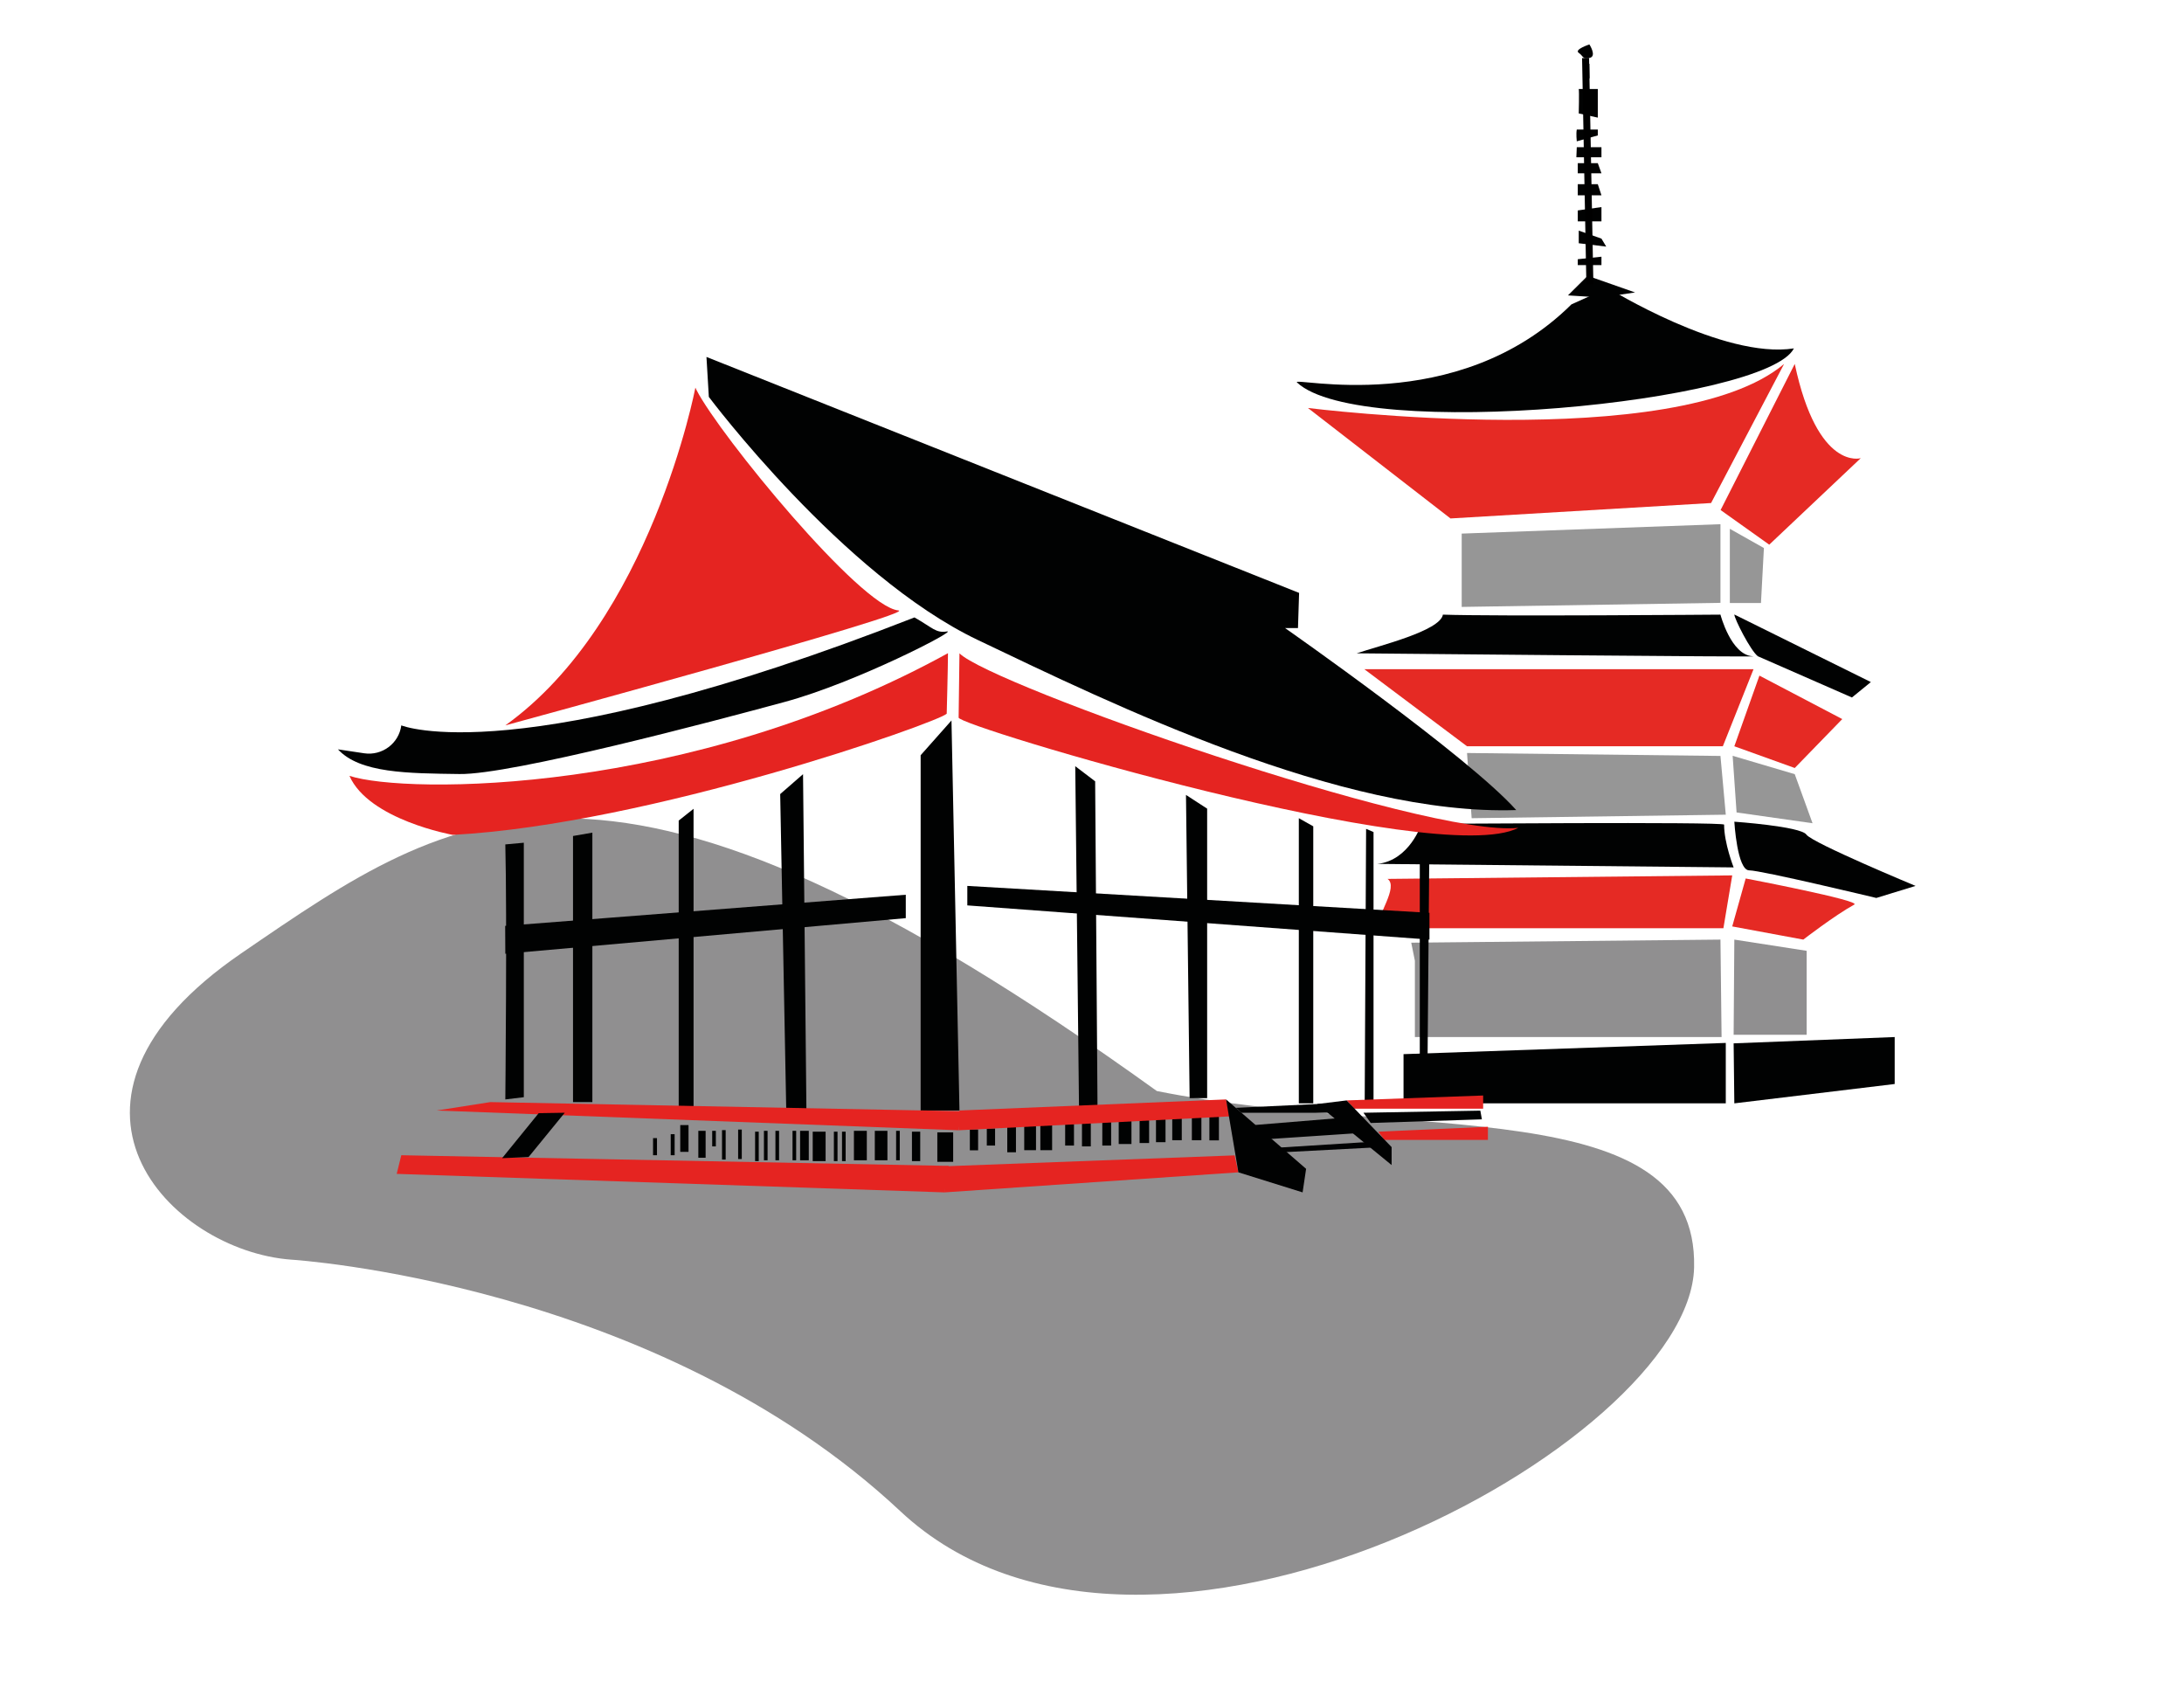 <?xml version="1.0" encoding="utf-8"?>
<!-- Generator: Adobe Illustrator 24.1.2, SVG Export Plug-In . SVG Version: 6.00 Build 0)  -->
<svg version="1.1" baseProfile="tiny" id="Layer_1" xmlns="http://www.w3.org/2000/svg" xmlns:xlink="http://www.w3.org/1999/xlink"
	 x="0px" y="0px" viewBox="0 0 155.81 120" overflow="visible" xml:space="preserve">
<path fill="#908F90" d="M20.79,89.85C12.13,89.22,1.75,78.58,17.21,68s26.17-18.35,65.32,9.82c18.1,3.63,38.61-0.05,38.33,12.58
	c-0.28,12.63-39.18,33.73-56.63,17.39S20.79,89.85,20.79,89.85z"/>
<rect x="46.59" y="81.18" fill="#010202" width="0.28" height="1.22"/>
<rect x="47.85" y="80.9" fill="#010202" width="0.28" height="1.5"/>
<rect x="49.82" y="80.66" fill="#010202" width="0.52" height="1.92"/>
<rect x="50.81" y="80.66" fill="#010202" width="0.26" height="1.11"/>
<rect x="51.51" y="80.61" fill="#010202" width="0.26" height="2.1"/>
<rect x="52.66" y="80.57" fill="#010202" width="0.26" height="2.1"/>
<rect x="53.87" y="80.72" fill="#010202" width="0.26" height="2.1"/>
<rect x="54.5" y="80.66" fill="#010202" width="0.26" height="2.1"/>
<rect x="55.32" y="80.66" fill="#010202" width="0.26" height="2.1"/>
<rect x="56.54" y="80.66" fill="#010202" width="0.26" height="2.1"/>
<rect x="59.49" y="80.72" fill="#010202" width="0.26" height="2.1"/>
<rect x="60.07" y="80.72" fill="#010202" width="0.26" height="2.1"/>
<rect x="63.93" y="80.66" fill="#010202" width="0.26" height="2.1"/>
<rect x="71.86" y="80.31" fill="#010202" width="0.62" height="1.88"/>
<rect x="73.07" y="80.16" fill="#010202" width="0.84" height="1.88"/>
<rect x="74.22" y="80.16" fill="#010202" width="0.84" height="1.88"/>
<rect x="75.99" y="80.02" fill="#010202" width="0.63" height="1.69"/>
<rect x="77.19" y="80.08" fill="#010202" width="0.63" height="1.69"/>
<rect x="78.64" y="80.02" fill="#010202" width="0.63" height="1.69"/>
<rect x="79.81" y="79.91" fill="#010202" width="0.91" height="1.69"/>
<rect x="81.3" y="79.84" fill="#010202" width="0.68" height="1.69"/>
<rect x="82.47" y="79.78" fill="#010202" width="0.68" height="1.69"/>
<rect x="86.28" y="79.65" fill="#010202" width="0.68" height="1.69"/>
<rect x="83.63" y="79.64" fill="#010202" width="0.68" height="1.69"/>
<rect x="85.03" y="79.64" fill="#010202" width="0.68" height="1.69"/>
<rect x="66.87" y="80.77" fill="#010202" width="1.13" height="2.1"/>
<rect x="65.06" y="80.72" fill="#010202" width="0.59" height="2.1"/>
<rect x="69.19" y="80.56" fill="#010202" width="0.59" height="1.49"/>
<rect x="70.4" y="80.49" fill="#010202" width="0.59" height="1.22"/>
<rect x="62.41" y="80.66" fill="#010202" width="0.9" height="2.1"/>
<rect x="60.92" y="80.66" fill="#010202" width="0.92" height="2.1"/>
<rect x="57.98" y="80.72" fill="#010202" width="0.92" height="2.1"/>
<rect x="57.08" y="80.66" fill="#010202" width="0.62" height="2.1"/>
<rect x="48.53" y="80.25" fill="#010202" width="0.59" height="1.91"/>
<polygon fill="#010202" points="97.27,79.37 97.79,80.1 105.72,79.84 105.61,79.22 "/>
<polygon fill="#908F90" points="123.73,67.02 123.68,73.81 128.89,73.81 128.89,67.82 "/>
<polygon fill="#908F90" points="100.94,68.53 100.94,73.97 122.82,73.97 122.74,67.02 100.68,67.24 "/>
<polygon fill="#010202" points="100.13,75.19 100.13,78.7 123.12,78.7 123.12,74.39 "/>
<polygon fill="#010202" points="123.68,74.42 123.73,78.7 135.17,77.32 135.17,73.97 "/>
<path fill="#E52A24" d="M98.99,62.69c0.81,0.57-0.78,2.64-0.72,3.52h24.68c0,0,0.46-2.76,0.63-3.77L98.99,62.69z"/>
<path fill="#010202" d="M98.27,61.62l25.41,0.25c0,0-0.68-1.73-0.68-3.05c0-0.22-21.59-0.05-21.59-0.05S100.57,61.37,98.27,61.62z"
	/>
<polygon fill="#969696" points="104.66,53.71 104.99,58.36 123.12,58.11 122.74,53.92 "/>
<path fill="#010202" d="M50.4,25.46c0.17,2.85,0.17,2.85,0.17,2.85s9.54,12.73,19.17,17.33s25.95,12.56,38.43,12.14
	c-3.43-3.85-16.49-12.98-16.49-12.98h0.92l0.08-2.51L50.4,25.46z"/>
<path fill="#E52421" d="M68.45,46.6c2.23,2.25,33.19,13.14,39.87,12.45c-5.79,2.98-40.12-7.3-39.93-7.87L68.45,46.6z"/>
<path fill="#E52421" d="M49.61,27.65c0.02,0.05,0.05,0.11,0.08,0.17c1.67,3.25,11.7,15.47,14.4,15.72c1.57,0.15-28.04,8.2-28.04,8.2
	C46.43,44.32,49.61,27.65,49.61,27.65z"/>
<path fill="#E52421" d="M32.3,59.55c0,0-5.99-1.07-7.37-4.21c4.02,1.32,24.3,1.38,42.7-8.75c0,0.96-0.09,4.32-0.09,4.32
	C66.84,51.56,46.36,58.8,32.3,59.55z"/>
<path fill="#010202" d="M24.11,53.45l1.87,0.28c1.28,0.19,2.48-0.7,2.65-1.99v0c0,0,8.23,3.41,36.61-7.7c1.32,0.75,1.52,1.13,2.32,1
	c0.81-0.12-6.47,3.64-11.55,5.02s-19.53,5.21-23.23,5.15C29.08,55.16,25.68,55.15,24.11,53.45z"/>
<polygon fill="#010202" points="65.68,53.87 65.68,79.21 68.45,79.21 67.88,51.39 "/>
<polygon fill="#010202" points="69.01,63.19 69.01,64.58 101.98,67.02 101.98,65.11 "/>
<polygon fill="#010202" points="36.04,66.04 36.05,68.03 64.62,65.49 64.62,63.82 "/>
<path fill="#010202" d="M36.05,60.23c0.13,5.09,0,18.19,0,18.19l1.32-0.16V60.11L36.05,60.23z"/>
<polygon fill="#010202" points="40.88,59.63 40.88,78.61 42.26,78.61 42.26,59.39 "/>
<polygon fill="#010202" points="48.42,58.53 48.42,79.21 49.48,79.21 49.48,57.69 "/>
<polygon fill="#010202" points="55.66,56.64 56.09,79.09 57.53,79.09 57.29,55.22 "/>
<path fill="#010202" d="M76.98,57.79"/>
<polygon fill="#010202" points="76.71,54.65 76.98,79.21 78.3,79.21 78.13,55.73 "/>
<polygon fill="#010202" points="84.61,56.7 84.87,78.33 86.12,78.33 86.12,57.68 "/>
<polygon fill="#010202" points="92.66,58.36 92.66,78.7 93.69,78.7 93.69,58.94 "/>
<polygon fill="#010202" points="97.46,59.12 97.36,78.49 97.99,78.49 97.99,59.35 "/>
<polygon fill="#010202" points="101.29,59.54 101.29,78.49 101.82,78.49 101.98,59.54 "/>
<polygon fill="#E52421" points="31.15,79.21 34.98,78.61 68.6,79.26 68.39,80.62 "/>
<polygon fill="#E52421" points="28.3,83.73 28.63,82.4 67.68,83.16 67.38,85.05 "/>
<polygon fill="#E52421" points="68.45,79.21 68.39,80.62 87.72,79.63 87.47,78.42 "/>
<polygon fill="#E52421" points="67.38,83.19 67.38,85.05 88.35,83.62 88.08,82.41 "/>
<polygon fill="#E52421" points="96.07,78.49 96.61,79.08 105.81,79.08 105.81,78.14 "/>
<polygon fill="#E52421" points="98.33,80.72 98.76,81.31 106.15,81.31 106.15,80.37 "/>
<polygon fill="#010202" points="87.47,78.42 88.35,83.62 92.93,85.05 93.18,83.37 "/>
<polygon fill="#010202" points="88.16,79.02 88.57,79.37 95.09,79.37 94.96,78.7 "/>
<polygon fill="#010202" points="89.57,80.24 89.57,81.31 96.64,80.84 96.51,79.67 "/>
<polygon fill="#010202" points="91.18,81.86 91.28,82.2 97.79,81.86 97.68,81.45 "/>
<polygon fill="#010202" points="96.07,78.49 99.28,81.82 99.28,83.1 93.96,78.75 "/>
<path fill="#010202" d="M92.53,27.28c-0.49-0.46,11.38,2.55,19.58-5.57c2.6-1.17,2.6-1.17,2.6-1.17s8.22,5.1,13.27,4.31
	C126.05,28.7,97.05,31.53,92.53,27.28z"/>
<path fill="#E52A24" d="M122.07,35.88l-18.59,1.1L93.31,29.1c0,0,26.31,3.31,33.97-3.14"/>
<path fill="#E52A24" d="M128.04,25.96c1.63,7.66,4.71,6.72,4.71,6.72l-6.53,6.17l-3.47-2.47"/>
<polygon fill="#969696" points="104.28,38.06 104.28,43.29 122.74,43 122.74,37.39 "/>
<polygon fill="#969696" points="123.41,37.72 123.41,43.01 125.63,43.01 125.84,39.09 "/>
<path fill="#010202" d="M96.79,46.6c1.59-0.54,5.94-1.59,6.15-2.76c3.56,0.13,19.8,0,19.8,0s0.75,2.88,2.3,2.97
	C126.59,46.89,96.79,46.6,96.79,46.6z"/>
<polygon fill="#E52A24" points="97.33,47.73 104.66,53.23 122.91,53.23 125.1,47.73 "/>
<polygon fill="#E52A24" points="125.52,48.19 123.73,53.23 128.04,54.78 131.43,51.29 "/>
<path fill="#010202" d="M123.73,43.83c0,0.3,1.16,2.59,1.68,2.98l6.71,2.94l1.35-1.1L123.73,43.83z"/>
<polygon fill="#969696" points="123.61,53.91 123.89,57.95 129.31,58.72 128.04,55.22 "/>
<polygon fill="#010202" points="35.82,82.61 37.71,82.53 40.29,79.37 38.43,79.4 "/>
<polyline fill="#010202" points="113.78,21.19 113.31,19.63 111.86,21.07 "/>
<polyline fill="#010202" points="113.4,21.34 113.4,19.72 116.65,20.86 "/>
<path fill="#010202" d="M113.39,3.17c0,0-1.11,0.36-0.76,0.6s0.25,0.48,0.78,0.36S113.39,3.17,113.39,3.17z"/>
<polygon fill="#010202" points="113.1,5.87 113.1,4.55 113.39,4.55 113.4,5.57 "/>
<path fill="#010202" d="M112.63,6.35c0.04,0.18,0,1.74,0,1.74l1.36,0.3V6.35H112.63z"/>
<path fill="#010202" d="M112.49,9.24c-0.06,0.3,0,0.84,0,0.84l1.5-0.42V9.24H112.49z"/>
<polygon fill="#010202" points="112.49,10.5 112.46,11.22 114.25,11.22 114.25,10.5 "/>
<polygon fill="#010202" points="112.56,11.64 112.56,12.36 114.25,12.36 113.99,11.64 "/>
<polygon fill="#010202" points="112.56,13.14 112.56,13.93 114.25,13.93 113.99,13.14 "/>
<polygon fill="#010202" points="112.56,15.01 112.56,15.79 114.25,15.79 114.25,14.77 "/>
<polygon fill="#010202" points="112.63,16.45 112.63,17.35 114.59,17.59 114.25,17.02 "/>
<polygon fill="#010202" points="112.56,18.49 112.56,18.91 114.25,18.91 114.25,18.31 "/>
<g>
	<line fill="#010202" x1="113.1" y1="4.15" x2="113.4" y2="20.3"/>
	<rect x="113" y="4.15" transform="matrix(1 -0.019 0.019 1 -0.211 2.14)" width="0.5" height="16.14"/>
</g>
<path fill="#E52A24" d="M124.54,62.66l-0.96,3.42l5.07,0.94c0,0,2.21-1.71,3.64-2.5C132.81,64.24,124.54,62.66,124.54,62.66z"/>
<path fill="#010202" d="M123.73,58.61c0,0,0.2,3.47,1.06,3.47s9.07,1.97,9.07,1.97l2.8-0.86c0,0-7.37-3.06-7.79-3.66
	C128.46,58.94,123.73,58.61,123.73,58.61z"/>
</svg>
